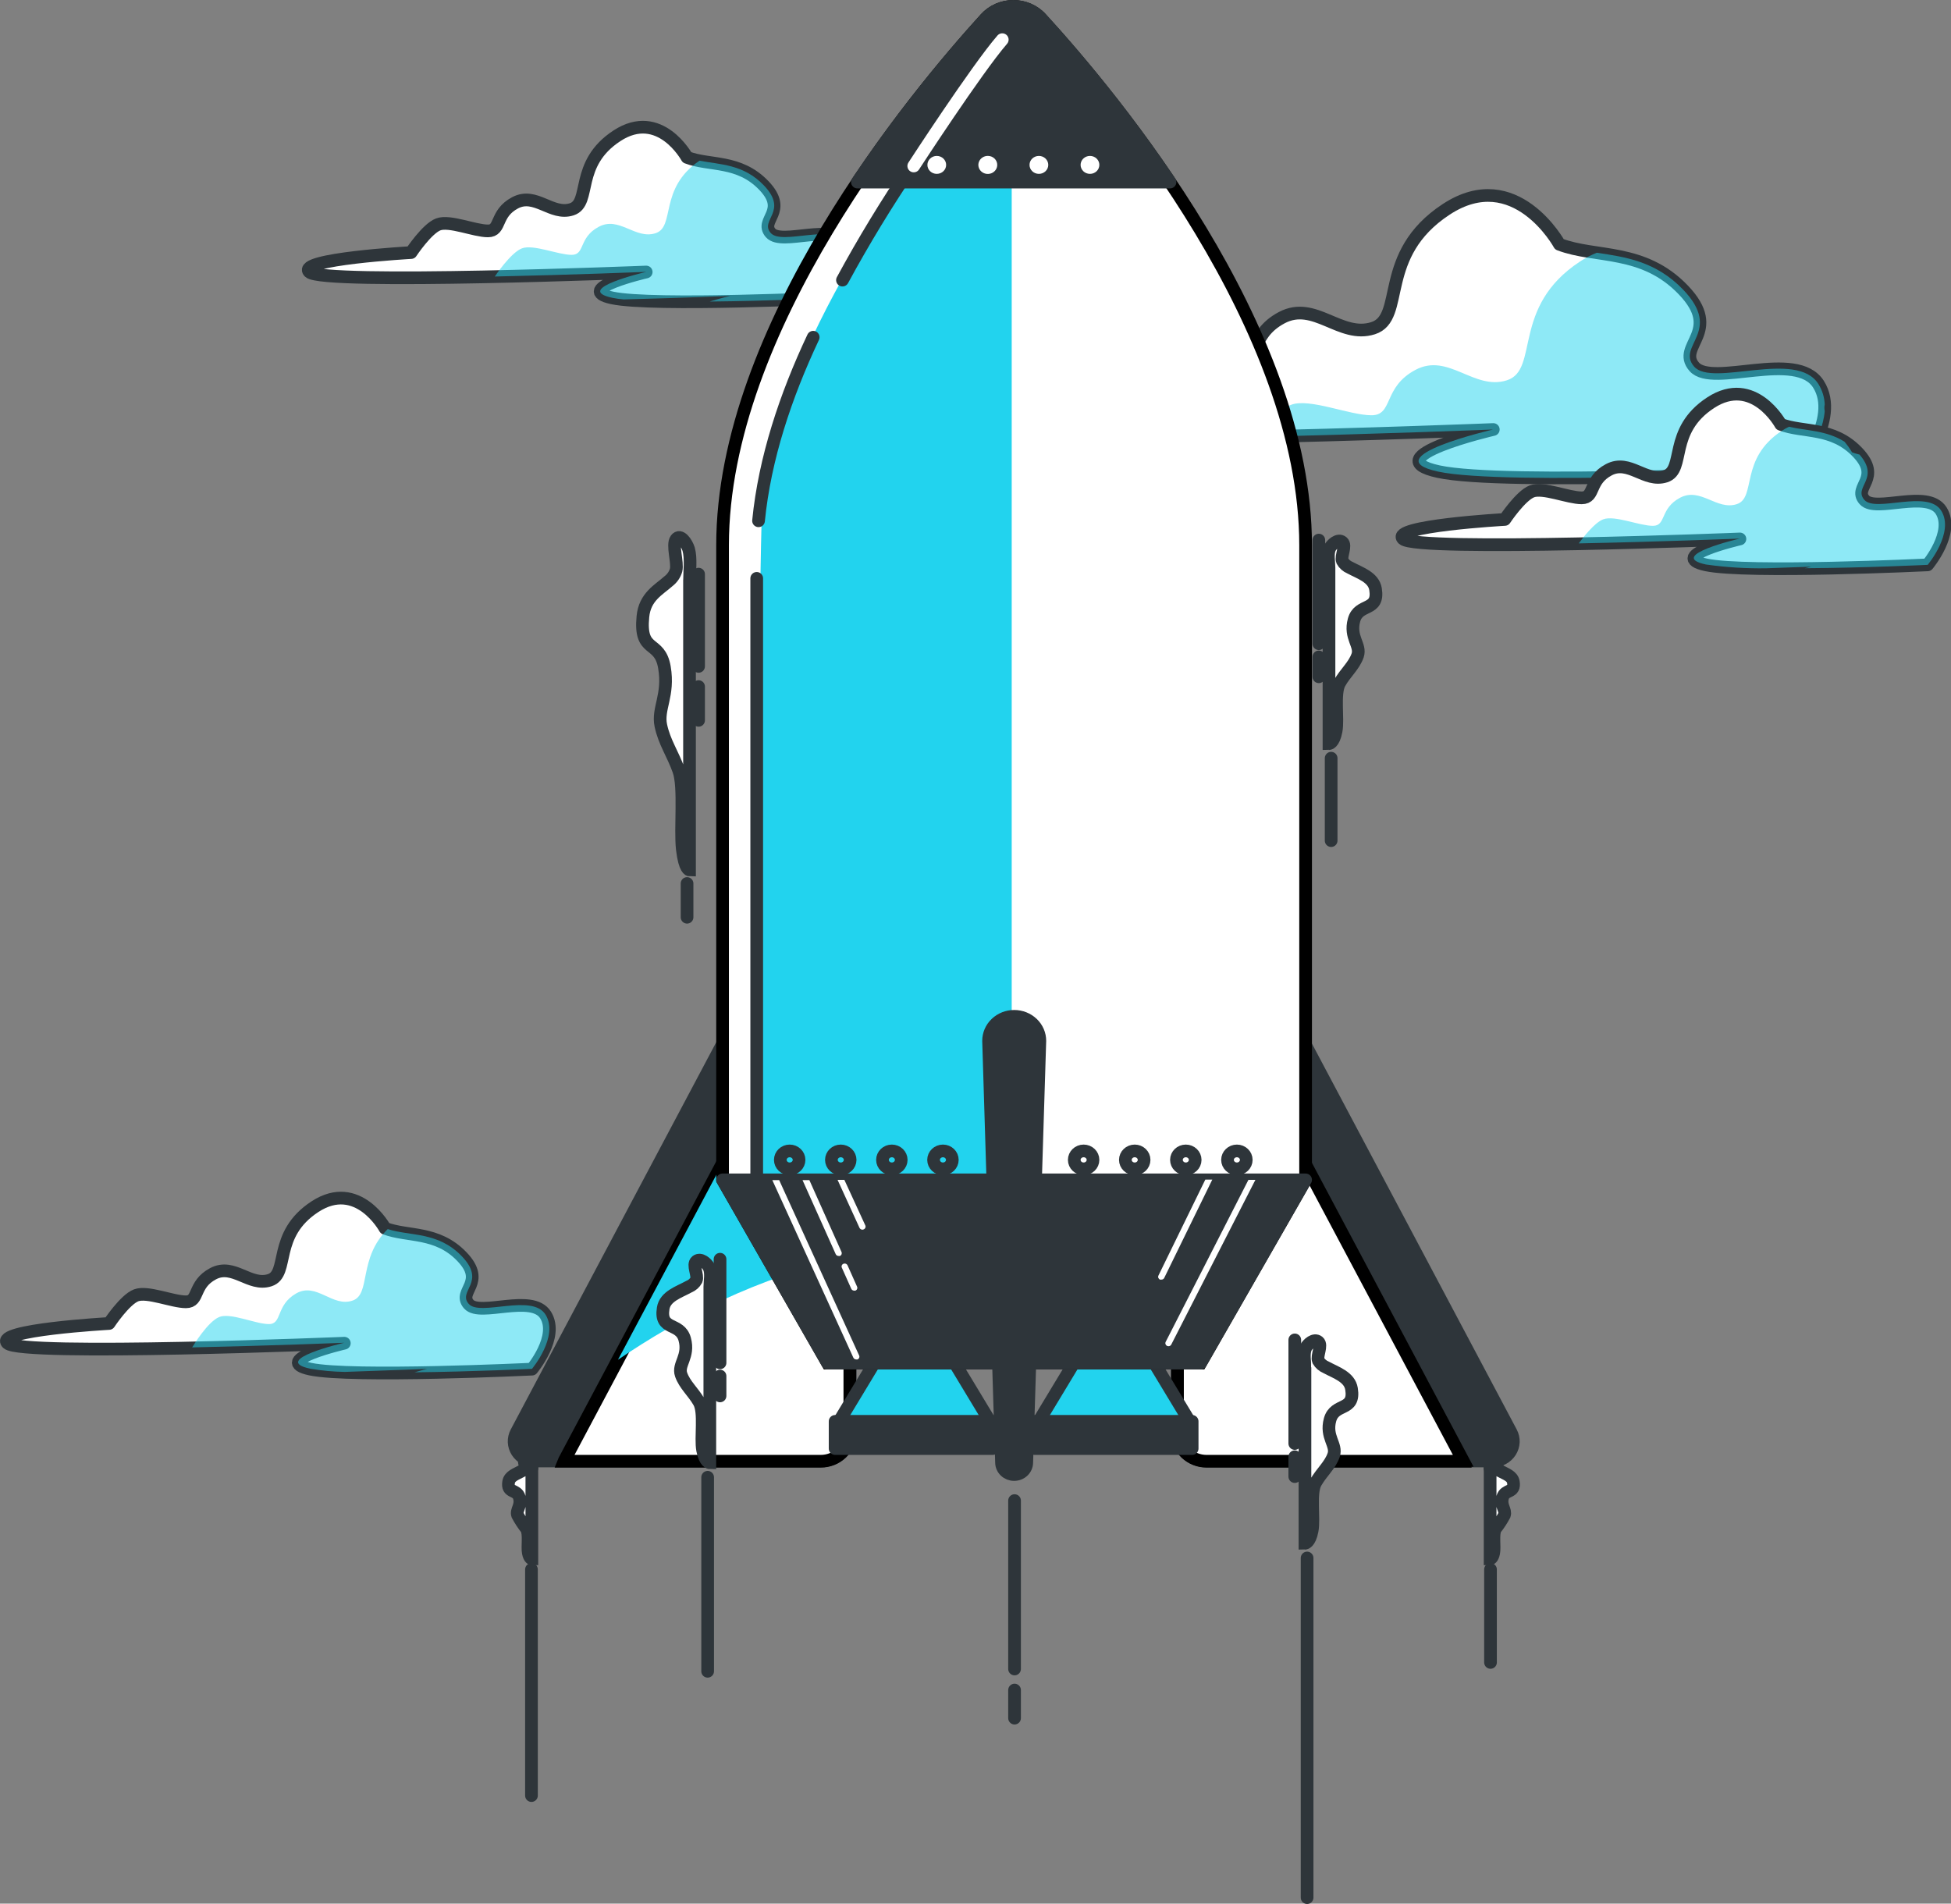 <?xml version="1.0" encoding="UTF-8" standalone="no"?>
<svg
   width="153.807"
   height="150.085"
   viewBox="0 0 153.807 150.085"
   fill="none"
   version="1.1"
   id="svg91"
   sodipodi:docname="Social Growth-bro 1.svg"
   inkscape:version="1.3 (0e150ed6c4, 2023-07-21)"
   inkscape:export-filename="socialship3.svg"
   inkscape:export-xdpi="96"
   inkscape:export-ydpi="96"
   xmlns:inkscape="http://www.inkscape.org/namespaces/inkscape"
   xmlns:sodipodi="http://sodipodi.sourceforge.net/DTD/sodipodi-0.dtd"
   xmlns="http://www.w3.org/2000/svg"
   xmlns:svg="http://www.w3.org/2000/svg">
  <rect x="0" y="0" width="153.807" height="150.085" fill="#808080" stroke="none"/>
  <defs
     id="defs91" />
  <sodipodi:namedview
     id="namedview91"
     pagecolor="#ffffff"
     bordercolor="#000000"
     borderopacity="0.25"
     inkscape:showpageshadow="false"
     inkscape:pageopacity="0.0"
     inkscape:pagecheckerboard="false"
     inkscape:deskcolor="#d1d1d1"
     inkscape:zoom="16.186209"
     inkscape:cx="115.34511"
     inkscape:cy="71.511495"
     inkscape:window-width="1600"
     inkscape:window-height="877"
     inkscape:window-x="-8"
     inkscape:window-y="-8"
     inkscape:window-maximized="1"
     inkscape:current-layer="svg91"
     showborder="false"
     borderlayer="false"
     inkscape:clip-to-page="false" />
  <path
     d="m 122.937,19.263 c 0,0 -3.472,-6.337 -8.928,-2.756 -5.456,3.581 -3.17,8.538 -5.759,9.368 -2.589,0.83 -4.608,-2.206 -7.202,-0.83 -2.594,1.376 -1.731,3.581 -3.472,3.581 -1.741,0 -4.895,-1.376 -6.338,-0.825 -1.444,0.55 -3.472,3.581 -3.472,3.581 0,0 -14.687,0.825 -12.961,2.481 1.726,1.655 42.919,0 42.919,0 0,0 -9.503,2.201 -4.32,3.321 5.183,1.119 28.232,0 28.232,0 0,0 3.472,-4.132 1.726,-6.888 -1.746,-2.756 -8.352,0.275 -9.796,-1.376 -1.443,-1.651 2.307,-2.756 -0.863,-6.062 -3.169,-3.306 -6.889,-2.495 -9.766,-3.595 z"
     fill="#ffffff"
     stroke="#2e353a"
     stroke-linecap="round"
     stroke-linejoin="round"
     id="path1" />
  <g
     style="mix-blend-mode:multiply"
     opacity="0.51"
     id="g2"
     transform="translate(-43.586,-39.602)">
    <path
       d="m 187.438,72.018 c -0.037,-0.174 -0.037,-0.353 0,-0.526 -0.022,-0.567 -0.193,-1.12 -0.496,-1.608 -1.726,-2.756 -8.353,0.275 -9.796,-1.376 -1.444,-1.651 2.306,-2.756 -0.863,-6.062 -2.158,-2.253 -4.578,-2.585 -6.815,-2.917 -0.465,0.187 -0.909,0.419 -1.325,0.693 -5.456,3.581 -3.169,8.538 -5.763,9.364 -2.594,0.825 -4.608,-2.201 -7.202,-0.825 -2.594,1.376 -1.726,3.581 -3.472,3.581 -1.746,0 -4.896,-1.376 -6.334,-0.825 -0.878,0.337 -1.984,1.594 -2.688,2.523 9.701,-0.218 18.605,-0.574 18.605,-0.574 0,0 -9.504,2.201 -4.321,3.32 5.184,1.119 28.233,0 28.233,0 0,0 2.043,-2.41 2.237,-4.767 z"
       fill="#22d3ee"
       id="path2" />
  </g>
  <path
     d="m 30.352,96.841 c 0,0 -2.138,-3.918 -5.525,-1.702 -3.388,2.215 -1.984,5.284 -3.566,5.796 -1.582,0.512 -2.852,-1.366 -4.464,-0.512 -1.612,0.854 -1.071,2.215 -2.138,2.215 -1.066,0 -3.031,-0.849 -3.923,-0.512 -0.893,0.336 -2.138,2.22 -2.138,2.22 0,0 -9.082,0.507 -8.01,1.555 1.071,1.049 26.556,0 26.556,0 0,0 -5.883,1.362 -2.673,2.045 3.209,0.683 17.469,0 17.469,0 0,0 2.138,-2.557 1.071,-4.269 -1.066,-1.713 -5.173,0.17 -6.061,-0.854 -0.888,-1.025 1.424,-1.703 -0.536,-3.747 -1.959,-2.045 -4.28,-1.552 -6.061,-2.235 z"
     fill="#ffffff"
     stroke="#2e353a"
     stroke-linecap="round"
     stroke-linejoin="round"
     id="path3" />
  <g
     style="mix-blend-mode:multiply"
     opacity="0.51"
     id="g4"
     transform="translate(-43.586,-39.602)">
    <path
       d="m 85.525,147.524 c 0,0 2.138,-2.557 1.071,-4.269 -1.066,-1.713 -5.173,0.171 -6.061,-0.854 -0.888,-1.025 1.423,-1.703 -0.536,-3.747 -1.885,-1.969 -4.097,-1.575 -5.848,-2.149 -2.351,2.319 -1.304,5.132 -2.763,5.635 -1.602,0.56 -2.852,-1.485 -4.464,-0.555 -1.612,0.93 -1.071,2.41 -2.138,2.41 -1.066,0 -3.03,-0.925 -3.923,-0.555 -0.893,0.37 -2.019,2.215 -2.128,2.395 6.185,-0.133 11.983,-0.365 11.983,-0.365 0,0 -5.883,1.361 -2.673,2.044 0.899,0.153 1.81,0.237 2.723,0.252 3.735,-0.124 6.493,-0.242 6.493,-0.242 0,0 -0.426,0.104 -0.992,0.275 4.603,-0.052 9.255,-0.275 9.255,-0.275 z"
       fill="#22d3ee"
       id="path4" />
  </g>
  <path
     d="m 54.161,12.409 c 0,0 -2.138,-3.918 -5.525,-1.703 -3.388,2.215 -1.984,5.284 -3.566,5.796 -1.582,0.512 -2.852,-1.366 -4.464,-0.512 -1.612,0.854 -1.071,2.215 -2.138,2.215 -1.066,0 -3.031,-0.854 -3.923,-0.512 -0.893,0.342 -2.138,2.22 -2.138,2.22 0,0 -9.092,0.507 -8.02,1.532 1.071,1.025 26.556,0 26.556,0 0,0 -5.883,1.361 -2.674,2.044 3.209,0.683 17.469,0 17.469,0 0,0 2.138,-2.557 1.071,-4.269 -1.066,-1.712 -5.173,0.171 -6.061,-0.854 -0.888,-1.024 1.424,-1.703 -0.535,-3.747 -1.96,-2.044 -4.271,-1.527 -6.052,-2.21 z"
     fill="#ffffff"
     stroke="#2e353a"
     stroke-linecap="round"
     stroke-linejoin="round"
     id="path5" />
  <g
     style="mix-blend-mode:multiply"
     opacity="0.51"
     id="g6"
     transform="translate(-43.586,-39.602)">
    <path
       d="m 109.333,63.091 c 0,0 2.138,-2.557 1.071,-4.269 -1.066,-1.712 -5.173,0.171 -6.061,-0.854 -0.887,-1.025 1.424,-1.703 -0.535,-3.747 -1.617,-1.689 -3.472,-1.637 -5.079,-1.95 -3.244,2.211 -1.875,5.218 -3.472,5.721 -1.597,0.503 -2.852,-1.366 -4.464,-0.512 -1.612,0.854 -1.066,2.215 -2.138,2.215 -1.071,0 -3.031,-0.854 -3.923,-0.512 -0.893,0.342 -2.138,2.22 -2.138,2.22 6.165,-0.133 11.939,-0.365 11.939,-0.365 0,0 -5.883,1.361 -2.674,2.044 0.295,0.06 0.593,0.103 0.893,0.128 4.662,-0.123 8.397,-0.275 8.397,-0.275 0,0 -0.779,0.18 -1.612,0.441 4.767,-0.043 9.796,-0.285 9.796,-0.285 z"
       fill="#22d3ee"
       id="path6" />
  </g>
  <path
     d="m 140.381,33.455 c 0,0 -2.138,-3.918 -5.525,-1.703 -3.388,2.215 -1.96,5.284 -3.562,5.796 -1.602,0.512 -2.852,-1.366 -4.464,-0.512 -1.612,0.854 -1.066,2.215 -2.137,2.215 -1.072,0 -3.031,-0.854 -3.924,-0.512 -0.893,0.342 -2.138,2.215 -2.138,2.215 0,0 -9.091,0.512 -8.02,1.537 1.071,1.024 26.556,0 26.556,0 0,0 -5.878,1.361 -2.673,2.044 3.204,0.683 17.469,0 17.469,0 0,0 2.137,-2.557 1.071,-4.269 -1.066,-1.712 -5.168,0.171 -6.061,-0.854 -0.893,-1.025 1.423,-1.703 -0.536,-3.752 -1.959,-2.049 -4.27,-1.523 -6.056,-2.206 z"
     fill="#ffffff"
     stroke="#2e353a"
     stroke-linecap="round"
     stroke-linejoin="round"
     id="path7" />
  <g
     style="mix-blend-mode:multiply"
     opacity="0.51"
     id="g8"
     transform="translate(-43.586,-39.602)">
    <path
       d="m 195.553,84.138 c 0,0 2.138,-2.557 1.071,-4.269 -1.066,-1.712 -5.168,0.171 -6.061,-0.854 -0.892,-1.025 1.275,-1.665 -0.382,-3.572 -0.2,-0.048 -0.397,-0.108 -0.59,-0.18 -0.173,-0.297 -0.374,-0.578 -0.6,-0.84 -1.458,-0.911 -3.026,-0.854 -4.37,-1.176 -0.193,0.091 -0.378,0.196 -0.555,0.313 -3.388,2.215 -1.984,5.284 -3.567,5.792 -1.582,0.507 -2.852,-1.361 -4.464,-0.508 -1.612,0.854 -1.071,2.215 -2.142,2.215 -1.072,0 -3.031,-0.854 -3.919,-0.512 -0.669,0.256 -1.537,1.371 -1.929,1.897 6.448,-0.128 12.702,-0.38 12.702,-0.38 0,0 -5.877,1.361 -2.673,2.044 1.571,0.223 3.159,0.323 4.747,0.299 l 3.551,-0.128 c 0,0 -0.198,0.043 -0.496,0.123 4.732,-0.028 9.677,-0.266 9.677,-0.266 z"
       fill="#22d3ee"
       id="path8" />
  </g>
  <path
     d="m 73.826,26.985 v 1.75"
     stroke="#ffffff"
     stroke-linecap="round"
     stroke-linejoin="round"
     id="path9" />
  <path
     d="m 102.266,81.16 16.864,31.781 c 0.124,0.236 0.184,0.498 0.172,0.762 -0.012,0.264 -0.094,0.521 -0.238,0.747 -0.145,0.225 -0.347,0.411 -0.588,0.54 -0.241,0.13 -0.513,0.198 -0.789,0.199 h -22.568 c -0.607,0.004 -1.191,-0.223 -1.623,-0.63 -0.433,-0.407 -0.678,-0.962 -0.684,-1.542 V 81.933 Z"
     fill="#2e353a"
     stroke="#2e353a"
     stroke-linecap="round"
     stroke-linejoin="round"
     id="path10" />
  <path
     d="m 115.332,115.137 -17.856,-33.584 -4.648,0.38 v 31.083 c 0,0.582 0.241,1.139 0.671,1.55 0.43,0.411 1.013,0.642 1.621,0.642 h 20.241 c -0.007,-0.025 -0.017,-0.048 -0.029,-0.071 z"
     fill="#ffffff"
     stroke="#000000"
     stroke-miterlimit="10"
     id="path11" />
  <path
     d="m 57.568,81.16 -16.864,31.781 c -0.124,0.236 -0.183,0.498 -0.172,0.762 0.012,0.264 0.094,0.521 0.238,0.747 0.145,0.225 0.347,0.411 0.588,0.54 0.241,0.13 0.512,0.198 0.789,0.199 h 22.578 c 0.605,0.001 1.186,-0.226 1.616,-0.633 0.43,-0.407 0.675,-0.961 0.68,-1.539 V 81.933 Z"
     fill="#2e353a"
     stroke="#2e353a"
     stroke-linecap="round"
     stroke-linejoin="round"
     id="path12" />
  <path
     d="m 44.498,115.137 17.856,-33.584 4.643,0.38 v 31.083 c 0,0.582 -0.241,1.139 -0.671,1.55 -0.43,0.411 -1.013,0.642 -1.621,0.642 h -20.236 z"
     fill="#ffffff"
     stroke="#000000"
     stroke-miterlimit="10"
     id="path13" />
  <g
     style="mix-blend-mode:multiply"
     id="g14"
     transform="translate(-43.586,-39.602)">
    <path
       d="m 105.945,121.155 -13.64,25.653 c 4.786,-3.264 11.026,-6.546 18.282,-8.107 v -17.166 z"
       fill="#22d3ee"
       id="path14" />
  </g>
  <path
     d="m 72.095,102.216 -6.011,9.951 h 12.018 z"
     fill="#22d3ee"
     stroke="#2e353a"
     stroke-linecap="round"
     stroke-linejoin="round"
     id="path15" />
  <path
     d="m 87.829,102.216 -6.007,9.951 h 12.018 z"
     fill="#22d3ee"
     stroke="#2e353a"
     stroke-linecap="round"
     stroke-linejoin="round"
     id="path16" />
  <path
     d="m 78.261,112.063 h -12.425 v 2.144 h 12.425 z"
     fill="#2e353a"
     stroke="#2e353a"
     stroke-linecap="round"
     stroke-linejoin="round"
     id="path17" />
  <path
     d="m 93.983,112.063 h -12.424 v 2.144 h 12.424 z"
     fill="#2e353a"
     stroke="#2e353a"
     stroke-linecap="round"
     stroke-linejoin="round"
     id="path18" />
  <path
     d="m 82.07,1.457 c -0.272,-0.299 -0.607,-0.538 -0.984,-0.702 -0.377,-0.164 -0.786,-0.249 -1.201,-0.249 -0.414,0 -0.823,0.085 -1.2,0.249 -0.377,0.164 -0.713,0.404 -0.984,0.702 -5.719,6.295 -20.738,24.424 -20.738,41.538 v 50.029 l 8.273,14.444 h 29.418 l 8.273,-14.444 v -50.029 c 0,-17.119 -15.103,-35.253 -20.857,-41.538 z"
     fill="#ffffff"
     stroke="#000000"
     stroke-miterlimit="10"
     id="path19" />
  <path
     d="m 79.758,2.495 c 0,-0.892 -2.639,4.426 -4.499,6.75 0.03,-0.199 0.065,-0.394 0.094,-0.593 0,0 -11.056,13.481 -14.384,26.17 -0.348,1.305 -0.625,2.627 -0.828,3.961 -0.248,1.594 -0.556,37.245 -0.719,58.562 l 5.813,10.123 h 14.359 c -0.288,-1.039 0.496,-5.825 0.164,-7.078 z"
     fill="#22d3ee"
     id="path20" />
  <path
     d="m 62.255,92.155 c 0.408,0 0.739,-0.317 0.739,-0.707 0,-0.39 -0.331,-0.707 -0.739,-0.707 -0.409,0 -0.739,0.317 -0.739,0.707 0,0.39 0.33,0.707 0.739,0.707 z"
     stroke="#2e353a"
     stroke-linecap="round"
     stroke-linejoin="round"
     id="path21" />
  <path
     d="m 66.282,92.155 c 0.408,0 0.739,-0.317 0.739,-0.707 0,-0.39 -0.331,-0.707 -0.739,-0.707 -0.408,0 -0.739,0.317 -0.739,0.707 0,0.39 0.331,0.707 0.739,0.707 z"
     stroke="#2e353a"
     stroke-linecap="round"
     stroke-linejoin="round"
     id="path22" />
  <path
     d="m 70.309,92.155 c 0.408,0 0.739,-0.317 0.739,-0.707 0,-0.39 -0.331,-0.707 -0.739,-0.707 -0.408,0 -0.739,0.317 -0.739,0.707 0,0.39 0.331,0.707 0.739,0.707 z"
     stroke="#2e353a"
     stroke-linecap="round"
     stroke-linejoin="round"
     id="path23" />
  <path
     d="m 74.337,92.155 c 0.408,0 0.739,-0.317 0.739,-0.707 0,-0.39 -0.331,-0.707 -0.739,-0.707 -0.409,0 -0.739,0.317 -0.739,0.707 0,0.39 0.33,0.707 0.739,0.707 z"
     stroke="#2e353a"
     stroke-linecap="round"
     stroke-linejoin="round"
     id="path24" />
  <path
     d="m 85.428,92.155 c 0.409,0 0.739,-0.317 0.739,-0.707 0,-0.39 -0.33,-0.707 -0.739,-0.707 -0.408,0 -0.739,0.317 -0.739,0.707 0,0.39 0.331,0.707 0.739,0.707 z"
     stroke="#2e353a"
     stroke-linecap="round"
     stroke-linejoin="round"
     id="path25" />
  <path
     d="m 89.456,92.155 c 0.408,0 0.739,-0.317 0.739,-0.707 0,-0.39 -0.331,-0.707 -0.739,-0.707 -0.408,0 -0.739,0.317 -0.739,0.707 0,0.39 0.331,0.707 0.739,0.707 z"
     stroke="#2e353a"
     stroke-linecap="round"
     stroke-linejoin="round"
     id="path26" />
  <path
     d="m 93.483,92.155 c 0.408,0 0.739,-0.317 0.739,-0.707 0,-0.39 -0.331,-0.707 -0.739,-0.707 -0.408,0 -0.739,0.317 -0.739,0.707 0,0.39 0.331,0.707 0.739,0.707 z"
     stroke="#2e353a"
     stroke-linecap="round"
     stroke-linejoin="round"
     id="path27" />
  <path
     d="m 97.51,92.155 c 0.409,0 0.739,-0.317 0.739,-0.707 0,-0.39 -0.33,-0.707 -0.739,-0.707 -0.408,0 -0.739,0.317 -0.739,0.707 0,0.39 0.331,0.707 0.739,0.707 z"
     stroke="#2e353a"
     stroke-linecap="round"
     stroke-linejoin="round"
     id="path28" />
  <path
     d="m 59.656,45.599 v 46.913"
     stroke="#2e353a"
     stroke-linecap="round"
     stroke-linejoin="round"
     id="path29" />
  <path
     d="m 64.109,26.587 c -2.168,4.601 -3.824,9.549 -4.31,14.472"
     stroke="#2e353a"
     stroke-linecap="round"
     stroke-linejoin="round"
     id="path30" />
  <path
     d="m 82.179,4.696 c -0.231,-0.295 -0.531,-0.534 -0.875,-0.698 -0.344,-0.165 -0.724,-0.25 -1.109,-0.25 -0.385,0 -0.765,0.086 -1.109,0.25 -0.345,0.165 -0.644,0.404 -0.875,0.698 -4.512,5.417 -8.462,11.241 -11.795,17.389"
     stroke="#2e353a"
     stroke-linecap="round"
     stroke-linejoin="round"
     id="path31" />
  <path
     d="m 86.692,71.122 c 0.206,-0.015 0.397,-0.104 0.537,-0.248 0.14,-0.145 0.218,-0.335 0.218,-0.532 0,-0.197 -0.078,-0.387 -0.218,-0.531 -0.14,-0.145 -0.331,-0.234 -0.537,-0.249 -0.205,0.015 -0.397,0.104 -0.537,0.249 -0.14,0.144 -0.218,0.334 -0.218,0.531 0,0.197 0.078,0.387 0.218,0.532 0.14,0.144 0.332,0.233 0.537,0.248 z"
     fill="#ffffff"
     id="path54" />
  <path
     d="m 79.947,116.256 c -0.263,0 -0.515,-0.1 -0.701,-0.278 -0.186,-0.178 -0.291,-0.419 -0.291,-0.671 l -1.021,-33.241 c -0.001,-0.255 0.051,-0.507 0.152,-0.742 0.102,-0.235 0.251,-0.449 0.439,-0.628 0.188,-0.18 0.411,-0.323 0.657,-0.42 0.246,-0.097 0.509,-0.146 0.775,-0.146 0.266,0 0.529,0.05 0.774,0.148 0.245,0.097 0.468,0.24 0.655,0.419 0.188,0.18 0.337,0.393 0.438,0.628 0.101,0.235 0.153,0.487 0.152,0.741 l -1.032,33.241 c 0,0.125 -0.026,0.249 -0.076,0.365 -0.05,0.115 -0.123,0.22 -0.216,0.308 -0.093,0.088 -0.203,0.158 -0.324,0.205 -0.12,0.048 -0.25,0.072 -0.381,0.071 z"
     fill="#2e353a"
     stroke="#2e353a"
     stroke-linecap="round"
     stroke-linejoin="round"
     id="path56" />
  <path
     d="m 79.982,133.247 v 2.215"
     stroke="#2e353a"
     stroke-linecap="round"
     stroke-linejoin="round"
     id="path57" />
  <path
     d="m 77.7,1.461 c -3.688,4.06 -7.066,8.369 -10.108,12.893 h 24.646 c -3.059,-4.533 -6.457,-8.848 -10.168,-12.912 -0.273,-0.297 -0.61,-0.536 -0.988,-0.698 -0.378,-0.163 -0.787,-0.246 -1.201,-0.244 -0.415,0.002 -0.823,0.088 -1.2,0.254 -0.376,0.166 -0.71,0.407 -0.981,0.707 z"
     fill="#2e353a"
     stroke="#2e353a"
     stroke-linecap="round"
     stroke-linejoin="round"
     id="path58" />
  <path
     d="m 73.85,13.708 c 0.408,0 0.739,-0.316 0.739,-0.707 0,-0.39 -0.331,-0.707 -0.739,-0.707 -0.408,0 -0.739,0.316 -0.739,0.707 0,0.39 0.331,0.707 0.739,0.707 z"
     fill="#ffffff"
     id="path59" />
  <path
     d="m 78.617,13.002 c 0,0.141 -0.044,0.279 -0.126,0.396 -0.082,0.117 -0.198,0.208 -0.335,0.262 -0.136,0.054 -0.286,0.068 -0.43,0.04 -0.145,-0.028 -0.277,-0.096 -0.381,-0.196 -0.104,-0.1 -0.174,-0.227 -0.202,-0.365 -0.029,-0.138 -0.013,-0.282 0.044,-0.411 0.057,-0.13 0.153,-0.241 0.276,-0.318 0.123,-0.078 0.267,-0.119 0.415,-0.118 0.097,0 0.194,0.018 0.284,0.054 0.09,0.036 0.171,0.088 0.24,0.154 0.069,0.066 0.123,0.145 0.16,0.231 0.037,0.086 0.056,0.179 0.055,0.272 z"
     fill="#ffffff"
     id="path60" />
  <path
     d="m 81.901,13.708 c 0.408,0 0.739,-0.316 0.739,-0.707 0,-0.39 -0.331,-0.707 -0.739,-0.707 -0.408,0 -0.739,0.316 -0.739,0.707 0,0.39 0.331,0.707 0.739,0.707 z"
     fill="#ffffff"
     id="path61" />
  <path
     d="m 85.928,13.708 c 0.409,0 0.739,-0.316 0.739,-0.707 0,-0.39 -0.33,-0.707 -0.739,-0.707 -0.408,0 -0.739,0.316 -0.739,0.707 0,0.39 0.331,0.707 0.739,0.707 z"
     fill="#ffffff"
     id="path62" />
  <path
     d="m 72.035,13.087 c 0,0 4.96,-7.632 6.979,-9.961"
     stroke="#ffffff"
     stroke-linecap="round"
     stroke-linejoin="round"
     id="path63" />
  <path
     d="m 94.654,107.467 8.273,-14.444 h -45.964 l 8.273,14.444 z"
     fill="#2e353a"
     stroke="#2e353a"
     stroke-linecap="round"
     stroke-linejoin="round"
     id="path64" />
  <path
     d="m 66.495,99.635 c -0.03,0.013 -0.057,0.031 -0.079,0.053 -0.023,0.023 -0.041,0.049 -0.053,0.078 -0.012,0.029 -0.018,0.06 -0.017,0.092 0,0.031 0.007,0.062 0.021,0.09 l 0.744,1.665 c 0.019,0.043 0.051,0.079 0.091,0.104 0.041,0.025 0.088,0.039 0.137,0.039 0.032,0.007 0.066,0.007 0.099,0 0.03,-0.013 0.057,-0.031 0.08,-0.053 0.023,-0.023 0.04,-0.049 0.052,-0.078 0.012,-0.029 0.018,-0.06 0.018,-0.092 -0.001,-0.031 -0.008,-0.062 -0.021,-0.09 l -0.744,-1.665 c -0.012,-0.03 -0.029,-0.058 -0.052,-0.081 -0.023,-0.024 -0.05,-0.043 -0.081,-0.056 -0.03,-0.013 -0.063,-0.02 -0.097,-0.021 -0.033,-0.001 -0.066,0.004 -0.098,0.015 z"
     fill="#ffffff"
     id="path65" />
  <path
     d="m 67.76,96.808 c 0.021,0.042 0.053,0.077 0.093,0.103 0.04,0.025 0.087,0.039 0.135,0.04 0.035,-0.001 0.069,-0.009 0.1,-0.024 0.03,-0.013 0.057,-0.03 0.08,-0.053 0.022,-0.022 0.04,-0.049 0.052,-0.078 0.012,-0.029 0.018,-0.06 0.017,-0.091 0,-0.032 -0.007,-0.063 -0.02,-0.091 l -1.652,-3.591 h -0.536 z"
     fill="#ffffff"
     id="path66" />
  <path
     d="m 91.454,100.888 c 0.035,0.006 0.07,0.006 0.105,0 0.046,0.001 0.092,-0.011 0.132,-0.035 0.04,-0.023 0.071,-0.058 0.091,-0.098 l 3.789,-7.751 h -0.55 l -3.696,7.566 c -0.013,0.029 -0.021,0.06 -0.022,0.092 -0.001,0.031 0.004,0.063 0.016,0.093 0.013,0.029 0.031,0.056 0.054,0.079 0.023,0.023 0.051,0.041 0.081,0.054 z"
     fill="#ffffff"
     id="path67" />
  <path
     d="m 67.273,107.04 c 0.02,0.042 0.051,0.078 0.092,0.103 0.041,0.026 0.088,0.039 0.136,0.039 0.033,0.007 0.067,0.007 0.1,0 0.03,-0.012 0.057,-0.03 0.079,-0.053 0.023,-0.022 0.041,-0.049 0.053,-0.078 0.012,-0.029 0.018,-0.06 0.017,-0.091 0,-0.032 -0.007,-0.062 -0.021,-0.091 l -6.304,-13.827 h -0.54 z"
     fill="#ffffff"
     id="path68" />
  <path
     d="m 98.419,93.023 -6.523,12.774 c -0.014,0.028 -0.022,0.059 -0.024,0.09 -0.003,0.031 0.002,0.062 0.012,0.092 0.011,0.029 0.028,0.056 0.049,0.08 0.022,0.023 0.048,0.042 0.078,0.056 0.033,0.017 0.071,0.025 0.109,0.024 0.046,0 0.091,-0.012 0.129,-0.036 0.039,-0.024 0.07,-0.057 0.089,-0.097 l 6.631,-12.983 z"
     fill="#ffffff"
     id="path69" />
  <path
     d="m 65.884,98.881 c 0.02,0.042 0.052,0.078 0.092,0.104 0.041,0.025 0.088,0.038 0.137,0.038 0.032,0.007 0.066,0.007 0.099,0 0.03,-0.012 0.057,-0.03 0.08,-0.053 0.023,-0.022 0.04,-0.049 0.052,-0.078 0.012,-0.029 0.018,-0.06 0.018,-0.091 -0.001,-0.031 -0.008,-0.062 -0.021,-0.091 l -2.535,-5.668 h -0.54 z"
     fill="#ffffff"
     id="path70" />
  <path
     d="m 103.969,51.793 v 1.565"
     stroke="#2e353a"
     stroke-linecap="round"
     stroke-linejoin="round"
     id="path71" />
  <path
     d="m 103.969,42.582 v 8.168"
     stroke="#2e353a"
     stroke-linecap="round"
     stroke-linejoin="round"
     id="path72" />
  <path
     d="m 104.941,59.777 v 6.499"
     stroke="#2e353a"
     stroke-linecap="round"
     stroke-linejoin="round"
     id="path73" />
  <path
     d="m 104.771,44.759 v 13.87 c 0,0 0.372,0 0.56,-0.991 0.189,-0.991 -0.188,-2.969 0.283,-3.795 0.471,-0.825 1.131,-1.352 1.414,-2.163 0.282,-0.811 -0.66,-1.423 -0.283,-2.794 0.377,-1.371 1.984,-0.631 1.696,-2.433 -0.149,-0.949 -1.25,-1.281 -2.018,-1.698 -0.255,-0.107 -0.465,-0.292 -0.596,-0.527 -0.153,-0.37 0.333,-1.214 0,-1.489 -0.332,-0.275 -0.828,0.166 -0.992,0.474 -0.203,0.451 -0.064,1.086 -0.064,1.546 z"
     fill="#ffffff"
     stroke="#2e353a"
     stroke-miterlimit="10"
     id="path74" />
  <path
     d="m 41.898,123.737 v 17.83"
     stroke="#2e353a"
     stroke-linecap="round"
     stroke-linejoin="round"
     id="path75" />
  <path
     d="m 41.928,115.986 v 6.916 c 0,0 -0.183,0 -0.278,-0.474 -0.094,-0.475 0.094,-1.48 -0.144,-1.898 -0.268,-0.338 -0.504,-0.698 -0.704,-1.077 -0.139,-0.403 0.327,-0.721 0.139,-1.394 -0.189,-0.674 -0.992,-0.313 -0.843,-1.215 0.074,-0.474 0.625,-0.635 0.992,-0.844 0.127,-0.054 0.232,-0.148 0.298,-0.265 0.074,-0.185 -0.164,-0.603 0,-0.74 0.164,-0.138 0.412,0.08 0.496,0.237 0.064,0.246 0.079,0.502 0.045,0.754 z"
     fill="#ffffff"
     stroke="#2e353a"
     stroke-miterlimit="10"
     id="path76" />
  <path
     d="m 55.072,45.267 v 7.272"
     stroke="#2e353a"
     stroke-linecap="round"
     stroke-linejoin="round"
     id="path77" />
  <path
     d="m 55.072,54.132 v 2.661"
     stroke="#2e353a"
     stroke-linecap="round"
     stroke-linejoin="round"
     id="path78" />
  <path
     d="m 54.164,69.657 v 2.661"
     stroke="#2e353a"
     stroke-linecap="round"
     stroke-linejoin="round"
     id="path79" />
  <path
     d="m 54.358,45.826 v 22.768 c 0,0 -0.377,0 -0.565,-1.627 -0.189,-1.627 0.188,-4.886 -0.283,-6.214 -0.471,-1.328 -1.131,-2.22 -1.413,-3.553 -0.283,-1.333 0.66,-2.372 0.283,-4.587 -0.377,-2.215 -1.984,-1.039 -1.696,-3.999 0.149,-1.57 1.25,-2.106 2.019,-2.794 0.288,-0.221 0.496,-0.523 0.595,-0.863 0.154,-0.607 -0.332,-1.997 0,-2.443 0.332,-0.446 0.833,0.27 0.992,0.787 0.203,0.721 0.069,1.769 0.069,2.523 z"
     fill="#ffffff"
     stroke="#2e353a"
     stroke-miterlimit="10"
     id="path80" />
  <path
     d="m 79.982,118.31 v 13.277"
     stroke="#2e353a"
     stroke-linecap="round"
     stroke-linejoin="round"
     id="path81" />
  <path
     d="m 56.764,108.491 v 1.566"
     stroke="#2e353a"
     stroke-linecap="round"
     stroke-linejoin="round"
     id="path82" />
  <path
     d="m 56.764,99.28 v 8.168"
     stroke="#2e353a"
     stroke-linecap="round"
     stroke-linejoin="round"
     id="path83" />
  <path
     d="m 55.787,116.47 v 15.297"
     stroke="#2e353a"
     stroke-linecap="round"
     stroke-linejoin="round"
     id="path84" />
  <path
     d="m 55.959,101.457 v 13.87 c 0,0 -0.377,0 -0.566,-0.992 -0.188,-0.991 0.189,-2.974 -0.283,-3.795 -0.471,-0.82 -1.131,-1.351 -1.414,-2.163 -0.283,-0.811 0.66,-1.423 0.283,-2.793 -0.377,-1.371 -1.984,-0.631 -1.696,-2.434 0.149,-0.949 1.25,-1.281 2.019,-1.703 0.255,-0.103 0.466,-0.287 0.595,-0.522 0.154,-0.37 -0.332,-1.214 0,-1.489 0.332,-0.275 0.833,0.166 0.992,0.474 0.218,0.451 0.07,1.087 0.07,1.547 z"
     fill="#ffffff"
     stroke="#2e353a"
     stroke-miterlimit="10"
     id="path85" />
  <path
     d="m 117.504,123.737 v 7.333"
     stroke="#2e353a"
     stroke-linecap="round"
     stroke-linejoin="round"
     id="path86" />
  <path
     d="m 117.474,115.986 v 6.916 c 0,0 0.189,0 0.283,-0.474 0.094,-0.475 -0.094,-1.48 0.139,-1.898 0.268,-0.338 0.504,-0.698 0.704,-1.077 0.139,-0.403 -0.327,-0.721 -0.139,-1.394 0.189,-0.674 0.992,-0.313 0.844,-1.215 -0.075,-0.474 -0.62,-0.635 -0.992,-0.844 -0.128,-0.054 -0.233,-0.148 -0.298,-0.265 -0.074,-0.185 0.169,-0.603 0,-0.74 -0.169,-0.138 -0.412,0.08 -0.496,0.237 -0.066,0.246 -0.081,0.502 -0.045,0.754 z"
     fill="#ffffff"
     stroke="#2e353a"
     stroke-miterlimit="10"
     id="path87" />
  <path
     d="m 102.074,114.852 v 1.565"
     stroke="#2e353a"
     stroke-linecap="round"
     stroke-linejoin="round"
     id="path88" />
  <path
     d="m 102.074,105.64 v 8.169"
     stroke="#2e353a"
     stroke-linecap="round"
     stroke-linejoin="round"
     id="path89" />
  <path
     d="m 103.045,122.835 v 26.777"
     stroke="#2e353a"
     stroke-linecap="round"
     stroke-linejoin="round"
     id="path90" />
  <path
     d="m 102.876,107.799 v 13.874 c 0,0 0.377,0 0.566,-0.991 0.188,-0.992 -0.189,-2.974 0.283,-3.795 0.471,-0.821 1.13,-1.352 1.413,-2.163 0.283,-0.811 -0.659,-1.423 -0.283,-2.789 0.377,-1.366 1.984,-0.631 1.692,-2.433 -0.149,-0.949 -1.245,-1.286 -2.014,-1.703 -0.254,-0.107 -0.465,-0.29 -0.6,-0.522 -0.154,-0.375 0.332,-1.219 0,-1.49 -0.332,-0.27 -0.833,0.166 -0.992,0.475 -0.208,0.46 -0.065,1.1 -0.065,1.537 z"
     fill="#ffffff"
     stroke="#2e353a"
     stroke-miterlimit="10"
     id="path91" />
</svg>
